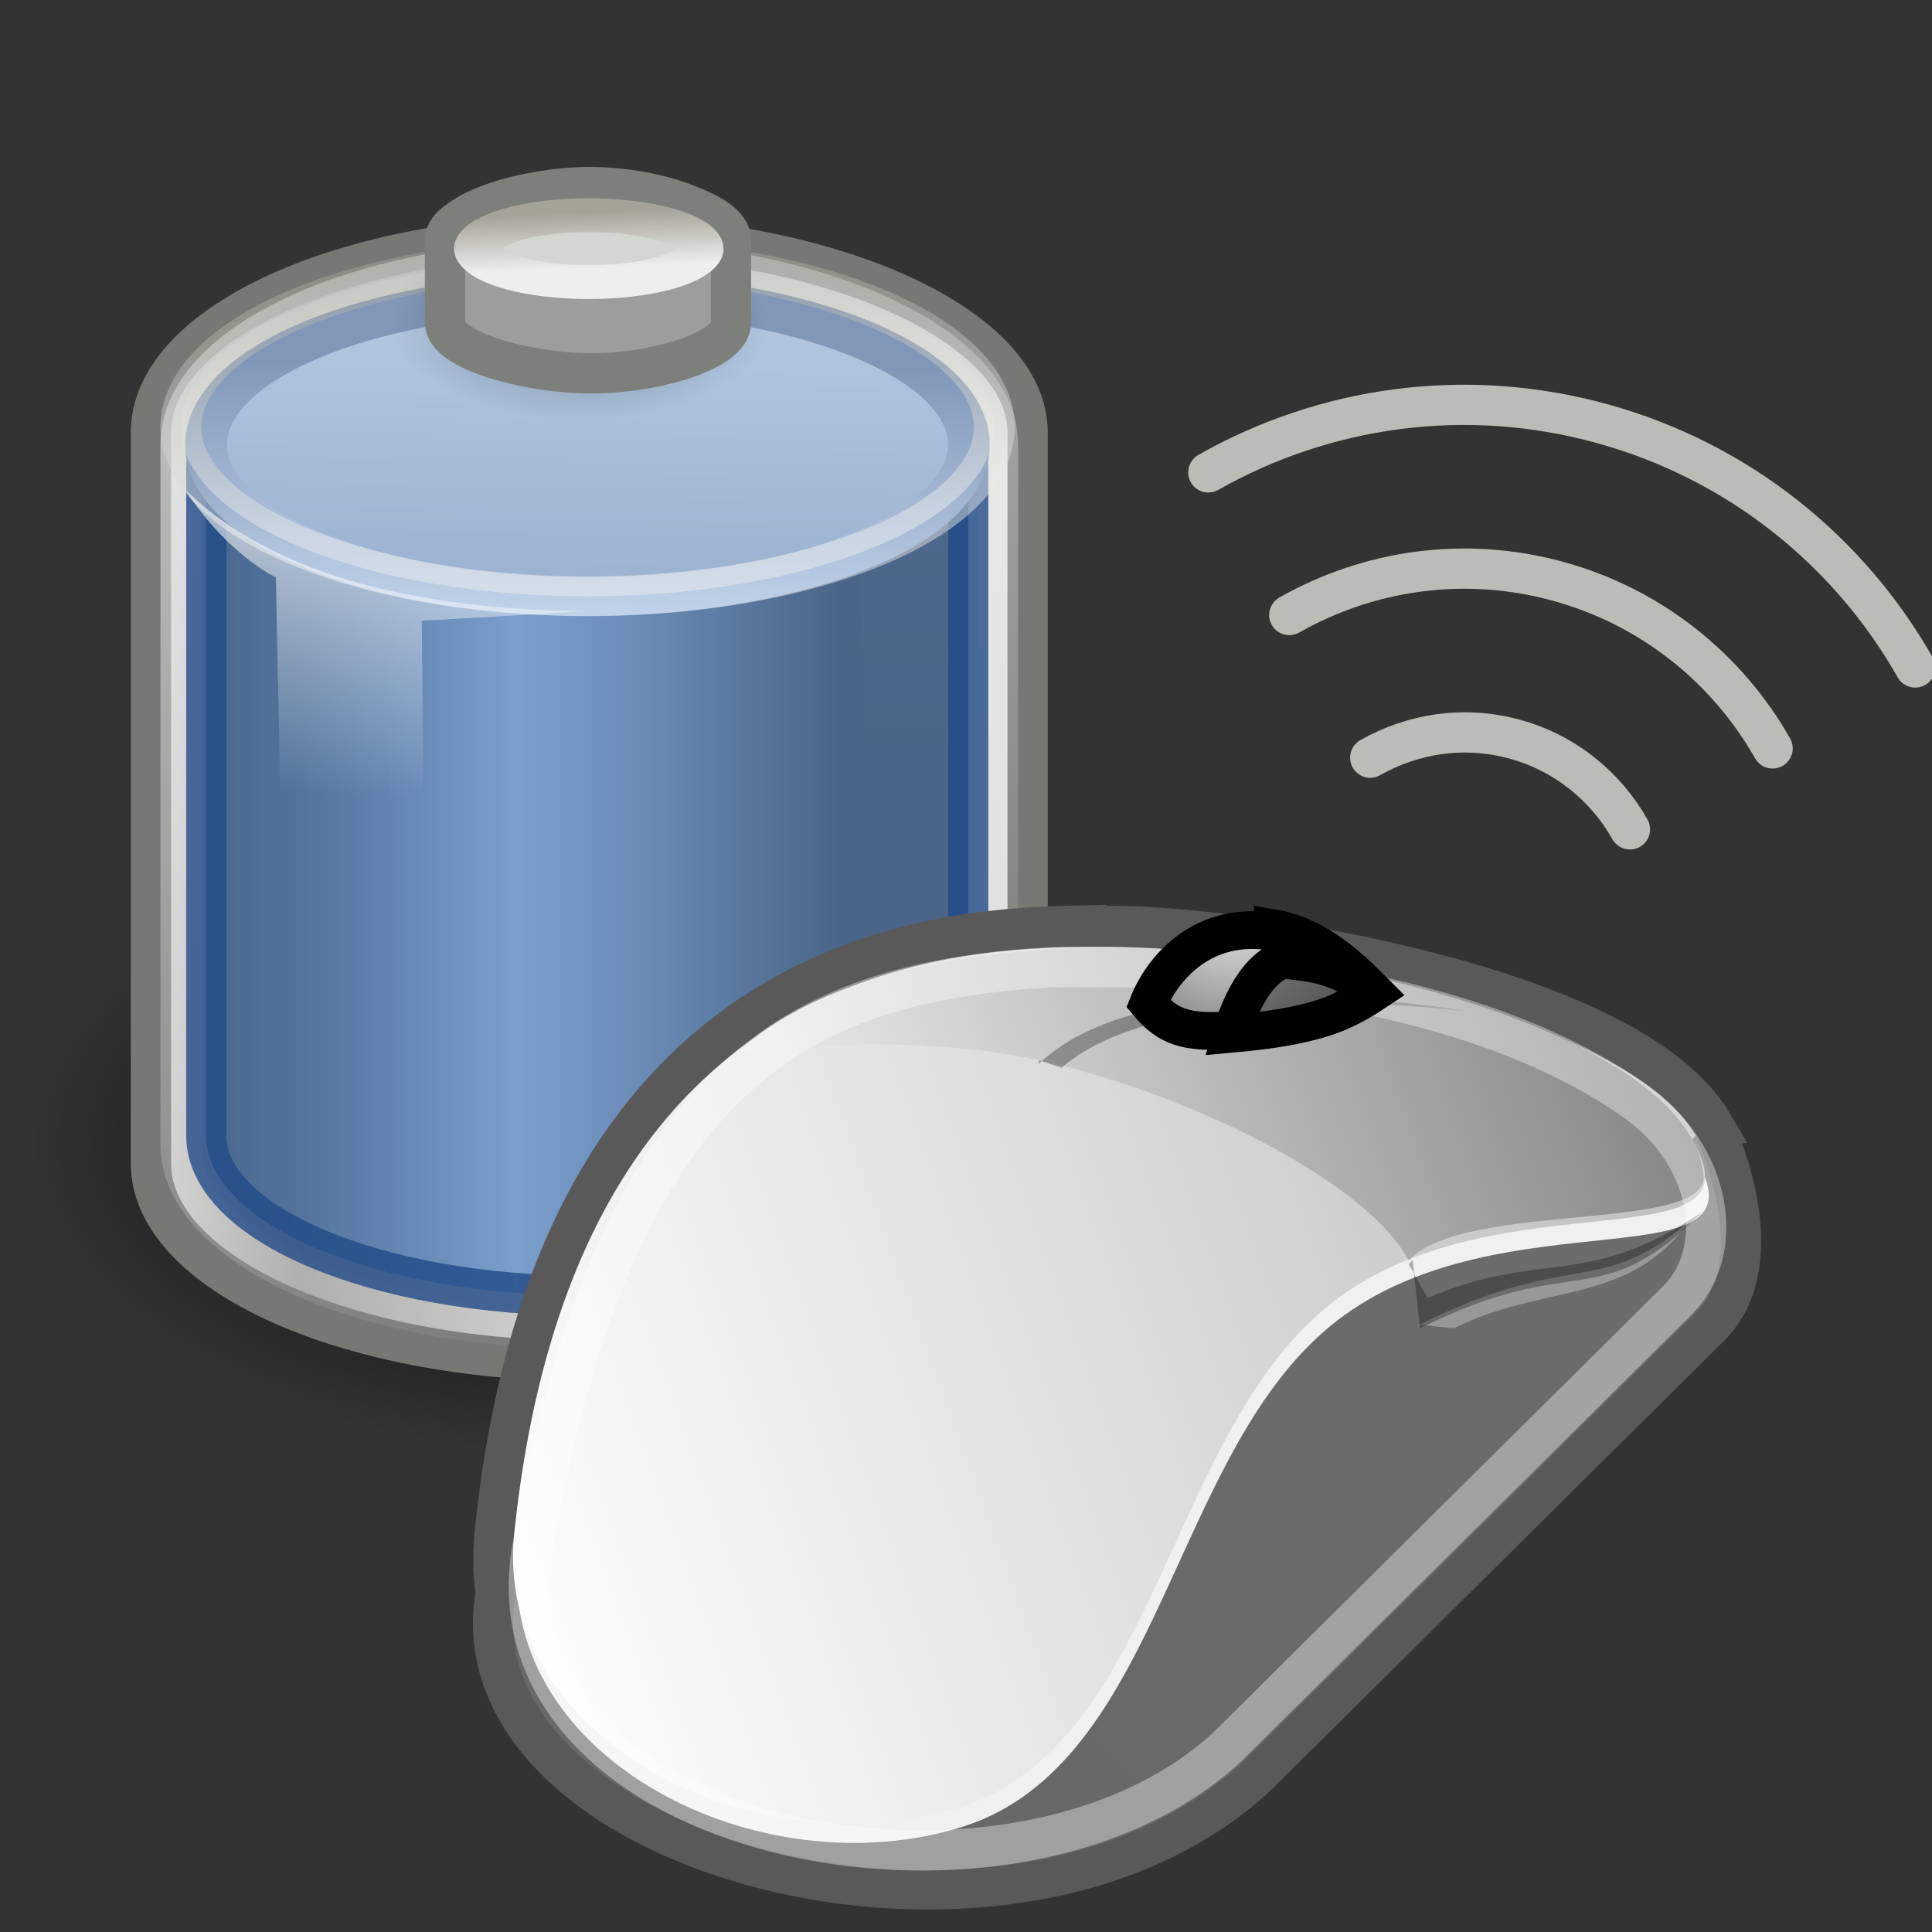 <?xml version="1.0" encoding="UTF-8" standalone="no"?>
<!-- Created with Inkscape (http://www.inkscape.org/) -->
<svg id="svg1328" xmlns="http://www.w3.org/2000/svg" height="48" width="48" version="1.0" xmlns:xlink="http://www.w3.org/1999/xlink">
 <rect width="100%" height="100%" fill="#333333" stroke="none"/>
 <defs id="defs3">
  <linearGradient id="aigrd2" y2="13.048" gradientUnits="userSpaceOnUse" x2="34.009" gradientTransform="matrix(.938 0 0 .938 6.486 12.646)" y1="30.36" x1="16.345">
   <stop id="stop3655" style="stop-color:#686868" offset="0"/>
   <stop id="stop3657" style="stop-color:#6d6d6d" offset="1"/>
  </linearGradient>
  <linearGradient id="aigrd3" y2="15.62" gradientUnits="userSpaceOnUse" x2="39.192" gradientTransform="matrix(.938 0 0 .938 6.486 12.646)" y1="27.354" x1="6.862">
   <stop id="stop3664" style="stop-color:#fcfcfc" offset="0"/>
   <stop id="stop3666" style="stop-color:#bbb" offset="1"/>
  </linearGradient>
  <linearGradient id="aigrd4" y2="11.608" gradientUnits="userSpaceOnUse" x2="37.141" gradientTransform="matrix(.938 0 0 .938 6.486 12.646)" y1="19.663" x1="14.948">
   <stop id="stop3671" style="stop-color:#ebebeb" offset="0"/>
   <stop id="stop3673" style="stop-color:#818181" offset="1"/>
  </linearGradient>
  <radialGradient id="aigrd6" gradientUnits="userSpaceOnUse" cy="15.932" cx="12.472" gradientTransform="matrix(.907 .421 -.421 .907 19.29 -10.214)" r="6.165">
   <stop id="stop3693" style="stop-color:#9e9e9e" offset="0"/>
   <stop id="stop3695" style="stop-color:#535353" offset="1"/>
  </radialGradient>
  <radialGradient id="aigrd5" gradientUnits="userSpaceOnUse" cy="15.984" cx="14.547" gradientTransform="matrix(.907 .421 -.421 .907 19.29 -10.214)" r="4.51">
   <stop id="stop3686" style="stop-color:#efefef" offset="0"/>
   <stop id="stop3688" style="stop-color:#6d6d6d" offset="1"/>
  </radialGradient>
  <linearGradient id="linearGradient3233">
   <stop id="stop3235" style="stop-color:#eeeeec" offset="0"/>
   <stop id="stop3237" style="stop-color:#a3a398" offset="1"/>
  </linearGradient>
  <linearGradient id="linearGradient4126">
   <stop id="stop4128" offset="0"/>
   <stop id="stop4130" style="stop-opacity:0" offset="1"/>
  </linearGradient>
  <radialGradient id="radialGradient4132" xlink:href="#linearGradient4126" gradientUnits="userSpaceOnUse" cy="40" cx="23.857" gradientTransform="matrix(1 0 0 .5 0 20)" r="17.143"/>
  <linearGradient id="linearGradient3255" y2="8.048" xlink:href="#linearGradient3233" gradientUnits="userSpaceOnUse" x2="23.434" y1="17.246" x1="24"/>
  <linearGradient id="linearGradient4678" y2="13.048" xlink:href="#aigrd2" gradientUnits="userSpaceOnUse" x2="34.009" gradientTransform="matrix(.938 0 0 .938 6.491 12.624)" y1="30.36" x1="16.345"/>
  <linearGradient id="linearGradient2572" y2="26.719" gradientUnits="userSpaceOnUse" x2="38.826" gradientTransform="matrix(.574 0 0 .617 49.874 -4.038)" y1="26.719" x1="9.303">
   <stop id="stop4136" style="stop-color:#d6d7d5" offset="0"/>
   <stop id="stop4148" style="stop-color:#d1d2d0" offset=".25"/>
   <stop id="stop4142" style="stop-color:#a5a6a3" offset=".5"/>
   <stop id="stop4138" style="stop-color:#dddedc" offset="1"/>
  </linearGradient>
  <linearGradient id="linearGradient2574" y2="56.576" gradientUnits="userSpaceOnUse" x2="37.969" gradientTransform="matrix(.56 0 0 .618 50.208 -4.042)" y1="14.004" x1="17.16">
   <stop id="stop4178" style="stop-color:#fff" offset="0"/>
   <stop id="stop4180" style="stop-color:#fff;stop-opacity:0" offset="1"/>
  </linearGradient>
  <linearGradient id="linearGradient2576" y2="29.918" gradientUnits="userSpaceOnUse" x2="34.244" gradientTransform="matrix(.589 0 0 .622 49.638 -3.016)" y1="17.695" x1="34.244">
   <stop id="stop3249" style="stop-color:#f0f0f0" offset="0"/>
   <stop id="stop3251" style="stop-color:#f0f0f0;stop-opacity:0" offset="1"/>
  </linearGradient>
  <linearGradient id="linearGradient2578" y2="32.489" gradientUnits="userSpaceOnUse" x2="32.397" gradientTransform="matrix(.757 0 0 .792 52.622 -3.308)" y1="32.489" x1="11.003">
   <stop id="stop3807" style="stop-color:#284e7f" offset="0"/>
   <stop id="stop3813" style="stop-color:#6694cf" offset=".5"/>
   <stop id="stop3809" style="stop-color:#234570" offset="1"/>
  </linearGradient>
  <linearGradient id="linearGradient2580" y2="5.562" gradientUnits="userSpaceOnUse" x2="21.756" y1="25.114" x1="21.487">
   <stop id="stop3262" style="stop-color:#3465a4" offset="0"/>
   <stop id="stop3264" style="stop-color:#8fb1dc" offset="1"/>
  </linearGradient>
  <linearGradient id="linearGradient2582" y2="20.118" gradientUnits="userSpaceOnUse" x2="25.573" y1="11.17" x1="25.698">
   <stop id="stop3817" style="stop-color:#204a87" offset="0"/>
   <stop id="stop3819" style="stop-color:#98b8e7" offset="1"/>
  </linearGradient>
  <linearGradient id="linearGradient2588" y2="30" gradientUnits="userSpaceOnUse" x2="15.786" gradientTransform="matrix(.589 0 0 .622 49.495 -2.501)" y1="19.5" x1="16.071">
   <stop id="stop6926" style="stop-color:#fff" offset="0"/>
   <stop id="stop6928" style="stop-color:#fff;stop-opacity:0" offset="1"/>
  </linearGradient>
 </defs>
 <g id="layer1">
  <path id="path3366" style="color:#000000;display:block;fill:url(#radialGradient4132)" d="m41 40a17.143 8.571 0 1 1 -34.286 0 17.143 8.571 0 1 1 34.286 0z" transform="matrix(.832 0 0 .905 -5.112 -7.837)"/>
  <path id="path6944" style="opacity:.308;color:#000000;display:block;fill:url(#radialGradient4132)" d="m41 40a17.143 8.571 0 1 1 -34.286 0 17.143 8.571 0 1 1 34.286 0z" transform="matrix(.286 0 0 .286 7.631 -3.417)"/>
  <g id="g2018" transform="translate(-56.21 3.452)">
   <path id="path1912" style="color:#000000;stroke:#767973;stroke-miterlimit:10;display:block;fill:url(#linearGradient2572)" d="m70.754 2.385c-5.953 0-10.794 2.201-10.794 4.908v18.159c0 2.708 4.841 4.908 10.794 4.908s10.987-2.2 10.987-4.908v-18.159c0-2.707-5.034-4.908-10.987-4.908z"/>
   <path id="path1914" style="opacity:.544;color:#000000;stroke:url(#linearGradient2574);stroke-miterlimit:10;display:block;fill:none" d="m70.761 3.003c-5.551 0-10.064 2.055-10.064 4.582v17.4c0 2.528 4.513 4.583 10.064 4.583 5.55 0 10.243-2.055 10.243-4.583v-17.4c0-2.527-4.693-4.582-10.243-4.582z"/>
   <path id="path1916" style="color:#000000;display:block;fill:url(#linearGradient2576)" d="m79.785 5.947c-0.84-0.78-1.55-1.018-2.295-1.4l0.229 14.803 2.066 2.561v-15.964z"/>
   <path id="path1918" style="opacity:.791;color:#000000;stroke:#204a87;stroke-miterlimit:10;stroke-width:.996;display:block;fill:url(#linearGradient2578)" d="m70.323 4.234c-5.003 0.107-8.989 1.853-8.989 3.983v16.541c0 2.198 4.226 3.983 9.455 3.983 5.228 0 9.477-1.785 9.477-3.983v-16.541c0-2.199-4.249-3.983-9.477-3.983-0.164 0-0.305-0.004-0.466 0z"/>
   <path id="path1920" style="color:#000000;stroke:url(#linearGradient2582);stroke-miterlimit:10;stroke-width:1.407;display:block;fill:url(#linearGradient2580)" d="m36.857 14.071a12.857 5.5 0 1 1 -25.714 0 12.857 5.5 0 1 1 25.714 0z" transform="matrix(.737 0 0 .686 53.118 -2.057)"/>
   <path id="path1922" style="opacity:.467;color:#000000;display:block;stroke:url(#linearGradient3255);stroke-miterlimit:10;stroke-width:1.291;fill:#f0f0f0" d="m36.857 14.071a12.857 5.5 0 1 1 -25.714 0 12.857 5.5 0 1 1 25.714 0z" transform="matrix(.786 0 0 .764 51.944 -3.59)"/>
   <path id="path1924" style="opacity:.308;color:#000000;display:block;fill:url(#radialGradient4132)" d="m41 40a17.143 8.571 0 1 1 -34.286 0 17.143 8.571 0 1 1 34.286 0z" transform="matrix(.275 0 0 .288 64.06 -6.994)"/>
   <path id="path1926" style="color:#000000;stroke:#7d7f7a;stroke-miterlimit:10;display:block;fill:#9d9e9b" d="m70.869 1.195c-1.517 0-3.508 0.566-3.508 1.262v2.083c0 0.696 1.991 1.262 3.508 1.262s3.341-0.566 3.341-1.262v-2.083c0-0.696-1.824-1.262-3.341-1.262z"/>
   <path id="path1928" style="opacity:.582;color:#000000;display:block;fill:url(#linearGradient2588)" d="m63.064 10.893l0.271 13.297 3.463 1.018-0.108-13.24s1.468-0.07 4.011-0.239c-4.921-0.04-8.136-1.251-9.909-3.042 1.073 1.657 2.272 2.206 2.272 2.206z"/>
   <path id="path1930" style="color:#000000;display:block;stroke:url(#linearGradient3255);stroke-miterlimit:10;stroke-width:5.648;fill:#d3d7cf" d="m36.857 14.071a12.857 5.5 0 1 1 -25.714 0 12.857 5.5 0 1 1 25.714 0z" transform="matrix(.206 0 0 .152 65.855 0.536)"/>
  </g>
  <path id="path3362" style="color:#000000;stroke:#7d7f7a;stroke-miterlimit:10;display:block;fill:#9d9e9b" d="m14.695 4.706c-1.573 0-3.639 0.561-3.639 1.252v2.066c0 0.69 2.066 1.252 3.639 1.252 1.574 0 3.466-0.561 3.466-1.252v-2.066c0-0.69-1.892-1.252-3.466-1.252z"/>
  <path id="path6940" style="color:#000000;stroke:url(#linearGradient3255);stroke-miterlimit:10;stroke-width:5.567;display:block;fill:#d3d7cf" d="m36.857 14.071a12.857 5.5 0 1 1 -25.714 0 12.857 5.5 0 1 1 25.714 0z" transform="matrix(.214 0 0 .151 9.493 4.053)"/>
  <path id="path3796" style="stroke:#595959;stroke-width:2;fill:url(#linearGradient4678)" d="m26.478 23.505c-4.056 0.103-12.328 1.279-13.688 14.625-0.045 0.494-0.047 0.979 0.032 1.437-0.002 0.008 0.001 0.024 0 0.031-1.165 5.975 12.163 9.634 18.062 4.157l11.25-11.157c1.319-1.319 0.15-4.04 0-4.375-0.01-0.022 0-0.031 0-0.031-1.876-3.189-11.154-4.687-14.531-4.687-0.317 0-0.705-0.011-1.125 0z"/>
  <path id="path3659" style="fill:url(#aigrd2)" d="m42.129 28.216l-28.327 9.286c-5.253 7.129 10.505 12.381 17.071 6.285l11.256-11.162c1.406-1.407 0-4.409 0-4.409z"/>
  <path id="path3661" style="fill:#f0f0f0" d="m42.129 28.685c-1.876-3.189-11.162-4.689-14.539-4.689-3.283 0-13.319-0.094-14.726 14.632-0.469 5.065 6.003 8.348 11.068 6.753 4.971-1.594 5.159-9.38 9.286-12.569s10.786-0.844 8.911-4.033v-0.094z"/>
  <path id="path3668" style="fill:url(#aigrd3)" d="m42.129 28.216c-1.876-3.189-11.162-4.689-14.539-4.689s-13.319-0.094-14.82 14.632c-0.469 5.065 6.003 8.348 11.068 6.753 4.971-1.594 5.159-9.379 9.286-12.569 4.127-3.189 10.787-0.844 8.911-4.033l0.094-0.094z"/>
  <path id="path3675" style="fill:url(#aigrd4)" d="m42.316 29.154c0.282 1.501-5.909 0.657-7.316 2.158-1.126-2.064-5.722-4.221-9.192-4.972-3.377-0.75-7.504-0.187-7.504-0.187 5.722-5.253 23.543-1.688 24.012 3.001z"/>
  <path id="path3677" style="opacity:.3;fill:#fff" d="m35.281 32.906c3.752-1.876 4.409-0.656 6.66-2.532-1.501 2.063-3.564 1.5-5.815 2.626l-0.938-0.094h0.093z"/>
  <path id="path3679" style="opacity:.3" d="m35.094 31.312l0.187 1.688c3.94-1.97 4.409-0.281 7.035-2.908-2.908 1.97-4.033 0.938-6.847 2.158l-0.469-0.845 0.094-0.093z"/>
  <path id="path3681" style="opacity:.3" d="m25.808 26.34l0.563 0.188c2.72-2.345 10.036-1.407 10.036-1.407s-7.785-1.407-10.599 1.313v-0.094z"/>
  <path id="path4680" style="opacity:.374;stroke:#fff;fill:none" d="m26.209 24.025c-6.092 0.344-10.84 2.297-12.981 14.403-1.296 7.328 11.863 9.988 17.27 4.968l11.185-11.099c1.209-1.209 0.875-3.585-1.063-4.947-4.045-2.846-10.285-3.325-13.38-3.325-0.29 0-0.646-0.01-1.031 0z"/>
  <g id="g3683" style="stroke:#000;fill:#bababa" transform="matrix(.938 0 0 .938 6.486 12.646)">
   <path id="path3690" style="fill:url(#aigrd5)" d="m26.8 11.2c-1.8-0.3-2.9 0.9-3.3 1.9 0.5 0.6 1 0.8 2.2 0.7 1.8-0.1 2.6-0.2 3.8-1-0.6-0.6-1.5-1.5-2.7-1.7v0.1z"/>
   <path id="path3697" style="fill:url(#aigrd6)" d="m27.6 11.9c-1.1-0.2-1.7 1.3-1.9 2 1.1-0.1 2.9-0.3 3.6-1.1-0.3-0.4-0.9-0.7-1.7-0.8v-0.1z"/>
  </g>
  <path id="path3235" style="color:#000000;stroke:#babdb6;stroke-linecap:round;fill:none" d="m47.583 16.583c-1.631-2.873-4.364-5.116-7.778-6.058-3.413-0.942-6.91-0.418-9.784 1.211"/>
  <path id="path3233" style="color:#000000;stroke:#babdb6;stroke-linecap:round;fill:none" d="m44.04 18.594c-1.116-1.966-2.983-3.504-5.317-4.148-2.334-0.645-4.726-0.282-6.691 0.834"/>
  <path id="path3227" style="color:#000000;stroke:#babdb6;stroke-linecap:round;fill:none" d="m40.496 20.605c-0.601-1.06-1.597-1.891-2.855-2.238-1.258-0.348-2.539-0.144-3.598 0.457"/>
 </g>
</svg>
